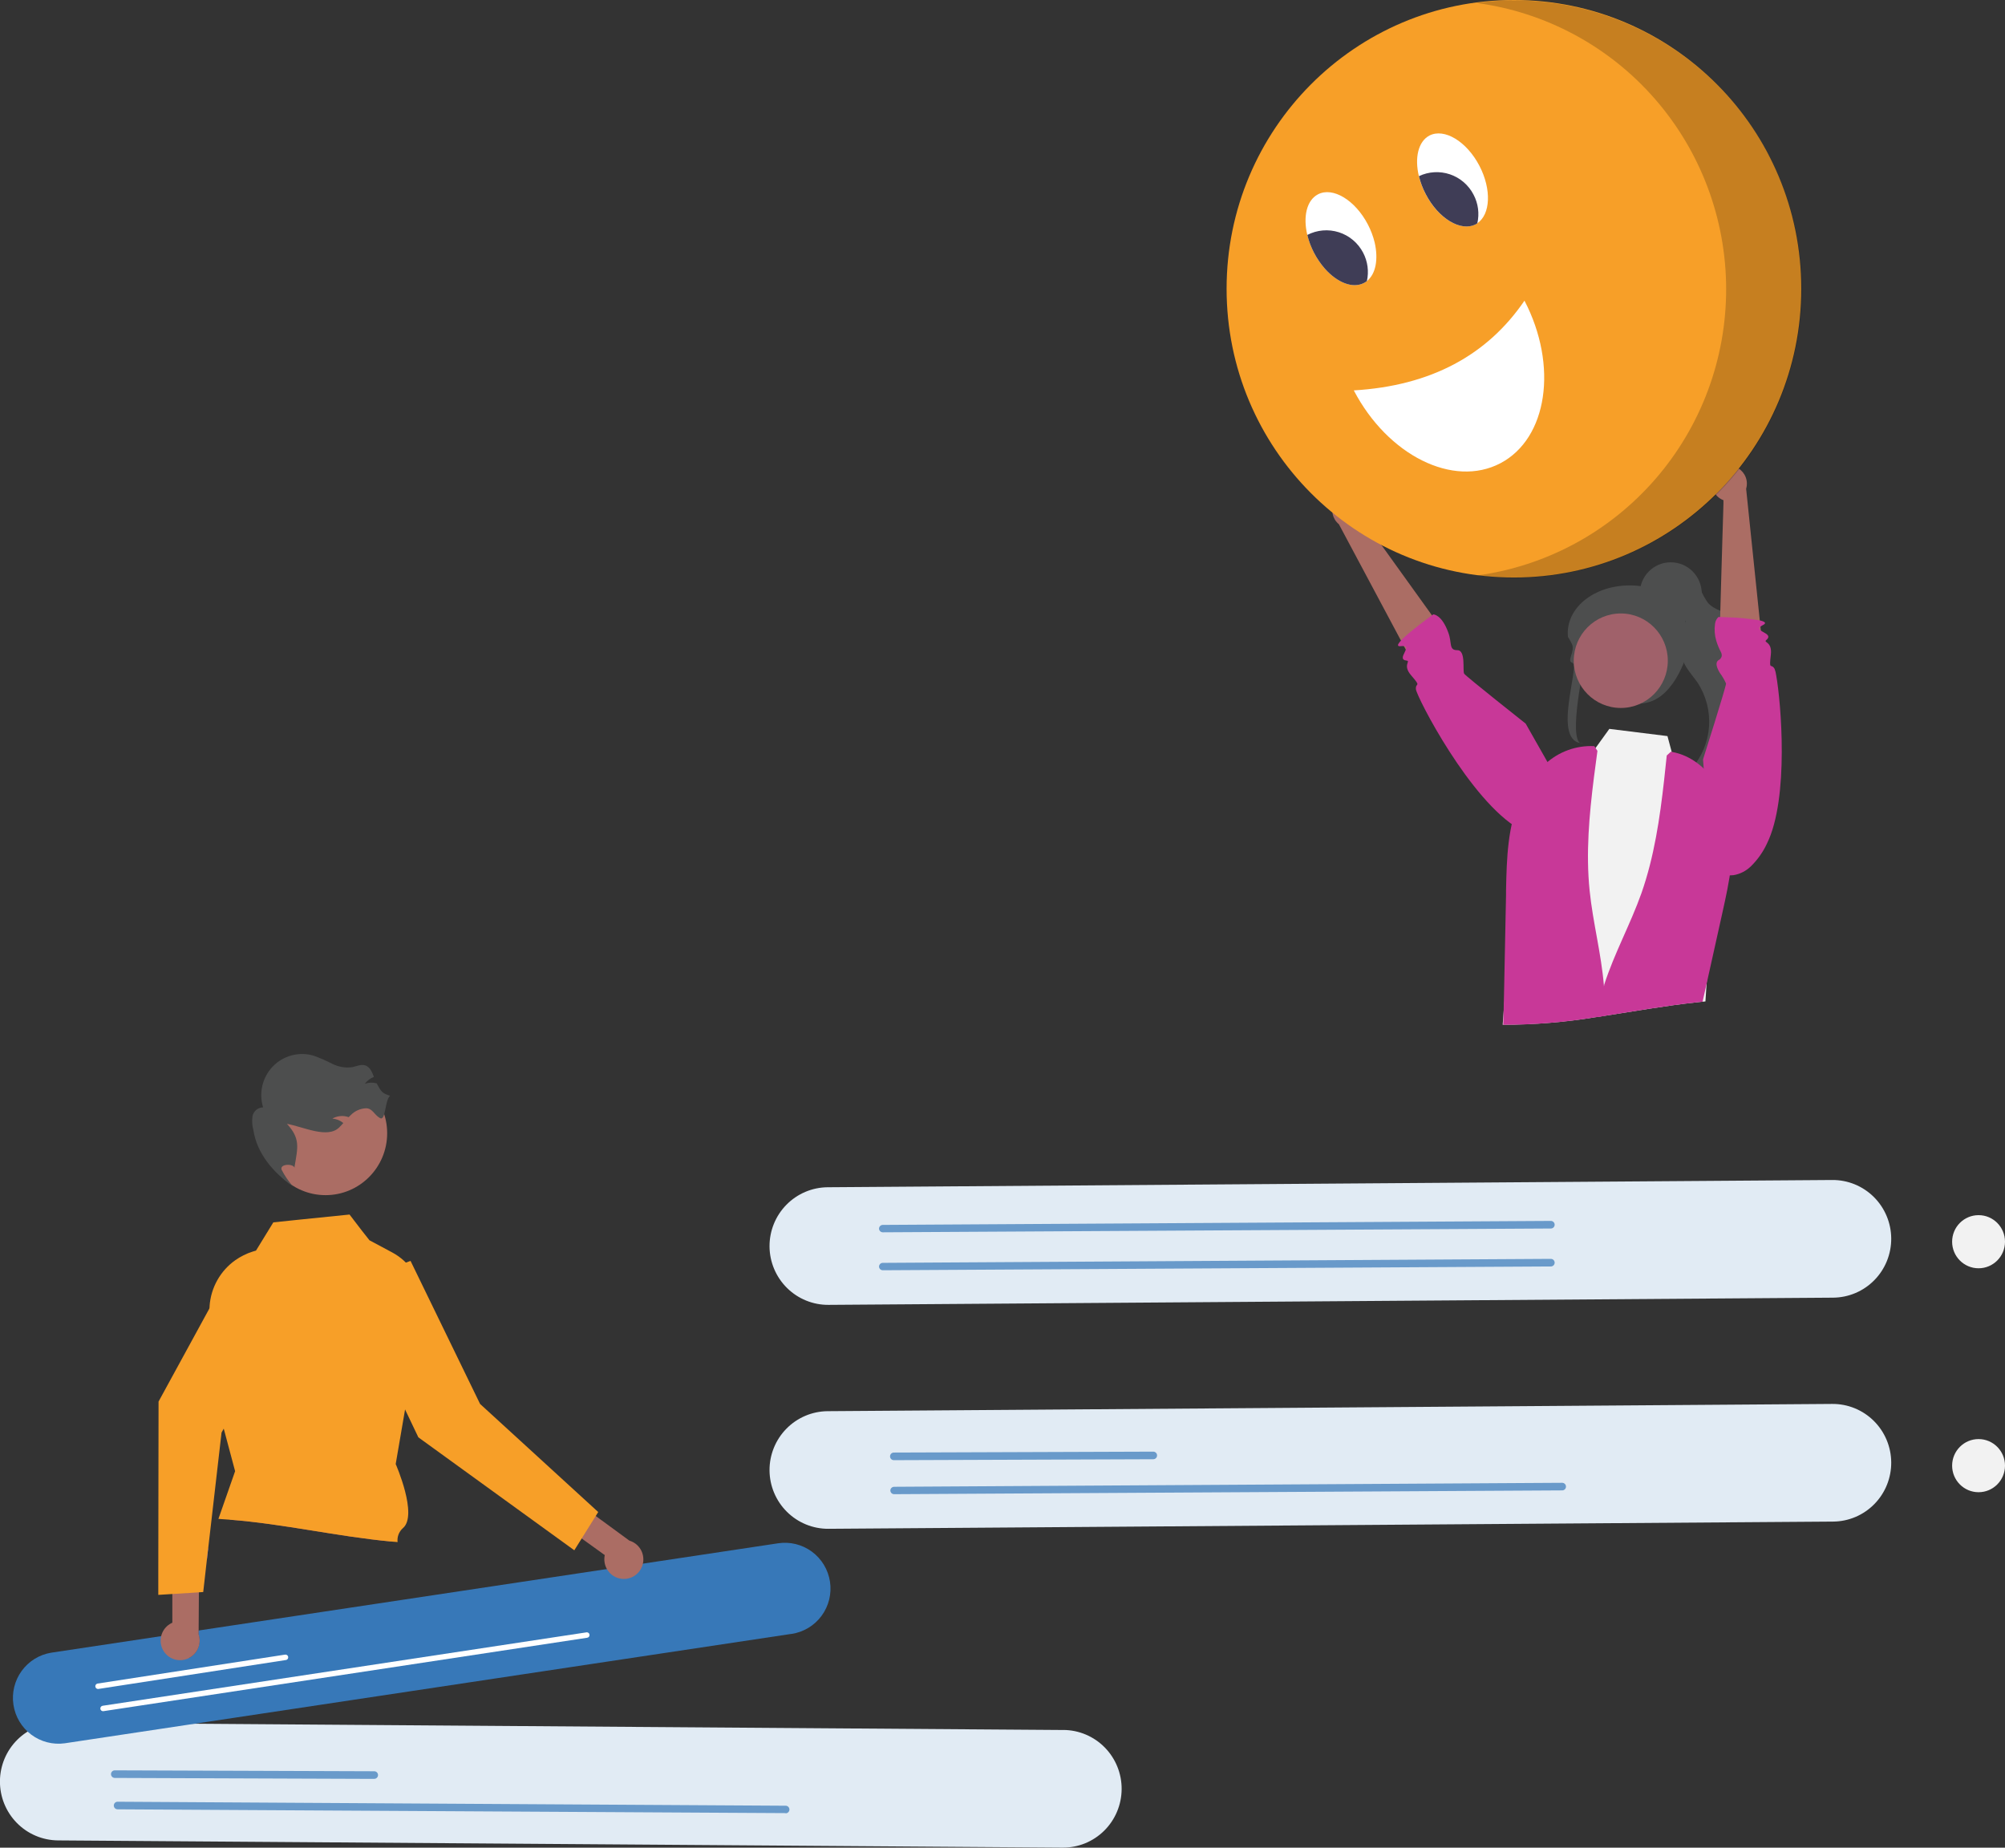 <svg xmlns="http://www.w3.org/2000/svg" width="280" height="258" fill="none" viewBox="0 0 280 258"><rect x="0" y="0" width="280" height="258" fill="#333333" stroke="none"/><g clip-path="url(#clip0_117_562)"><path fill="#F2F2F2" d="M240.405 112.595C240.405 112.595 239.066 126.835 238.327 137.376C238.269 138.224 238.211 139.046 238.164 139.836L237.768 139.873L236.961 139.957C232.647 140.418 228.38 141.182 224.092 141.844L222.852 142.03C218.577 142.735 214.252 143.089 209.92 143.09H209.851C209.888 142.56 209.941 141.839 210.004 141.023C210.368 136.417 211.101 128.425 211.101 128.425L211.781 123.798L214.002 108.646V108.53V108.397H214.113L218.802 107.173L221.328 106.516L222.794 104.486L224.746 101.778L232.863 102.785L233.459 105.01L234.556 109.113L234.593 109.245L238.855 111.731L240.405 112.595Z"/><path fill="#E1EBF4" d="M107.465 205.325C107.483 207.503 108.36 209.584 109.904 211.112C111.448 212.64 113.531 213.49 115.698 213.476L255.996 212.469C257.07 212.461 258.131 212.241 259.12 211.821C260.109 211.4 261.006 210.789 261.759 210.02C262.513 209.252 263.108 208.342 263.512 207.342C263.915 206.342 264.119 205.272 264.111 204.194C264.103 203.115 263.884 202.048 263.465 201.055C263.047 200.061 262.438 199.16 261.674 198.403C260.909 197.646 260.003 197.047 259.008 196.642C258.013 196.236 256.949 196.032 255.875 196.04L115.577 197.052C113.41 197.07 111.339 197.952 109.818 199.503C108.297 201.054 107.451 203.148 107.465 205.325Z"/><path fill="#3778B8" d="M124.296 203.359C124.296 203.218 124.351 203.084 124.45 202.984C124.549 202.885 124.683 202.829 124.823 202.829L161.058 202.702C161.198 202.702 161.332 202.758 161.431 202.857C161.53 202.956 161.585 203.091 161.585 203.232C161.585 203.372 161.53 203.507 161.431 203.607C161.332 203.706 161.198 203.762 161.058 203.762L124.823 203.894C124.753 203.894 124.684 203.88 124.62 203.853C124.556 203.826 124.497 203.787 124.448 203.737C124.399 203.687 124.36 203.628 124.334 203.563C124.308 203.498 124.295 203.429 124.296 203.359Z" opacity=".7"/><path fill="#3778B8" d="M124.338 208.139C124.338 207.999 124.393 207.864 124.492 207.765C124.591 207.665 124.725 207.609 124.865 207.609L218.163 207.053C218.303 207.053 218.437 207.109 218.536 207.208C218.635 207.308 218.691 207.442 218.691 207.583C218.691 207.724 218.635 207.858 218.536 207.958C218.437 208.057 218.303 208.113 218.163 208.113L124.865 208.643C124.73 208.643 124.599 208.591 124.501 208.497C124.403 208.403 124.345 208.275 124.338 208.139Z" opacity=".7"/><path fill="#E1EBF4" d="M107.465 174.056C107.483 176.234 108.36 178.315 109.904 179.843C111.448 181.371 113.531 182.222 115.698 182.207L255.996 181.201C257.07 181.193 258.131 180.972 259.12 180.552C260.109 180.132 261.006 179.52 261.759 178.751C262.513 177.983 263.108 177.073 263.512 176.073C263.915 175.073 264.119 174.004 264.111 172.925C264.103 171.846 263.884 170.779 263.465 169.786C263.047 168.792 262.438 167.891 261.674 167.134C260.909 166.377 260.003 165.779 259.008 165.373C258.013 164.968 256.949 164.763 255.875 164.771L115.577 165.783C113.41 165.802 111.339 166.683 109.818 168.234C108.297 169.785 107.451 171.879 107.465 174.056Z"/><path fill="#3778B8" d="M122.755 176.871C122.755 176.73 122.811 176.595 122.91 176.496C123.009 176.396 123.143 176.341 123.283 176.341L216.581 175.784C216.721 175.784 216.855 175.84 216.954 175.939C217.053 176.039 217.109 176.173 217.109 176.314C217.109 176.455 217.053 176.589 216.954 176.689C216.855 176.788 216.721 176.844 216.581 176.844L123.283 177.374C123.147 177.374 123.017 177.322 122.919 177.228C122.821 177.135 122.762 177.006 122.755 176.871Z" opacity=".7"/><path fill="#3778B8" d="M122.755 171.571C122.755 171.43 122.811 171.295 122.91 171.196C123.009 171.097 123.143 171.041 123.283 171.041L216.581 170.484C216.721 170.484 216.855 170.54 216.954 170.639C217.053 170.739 217.109 170.874 217.109 171.014C217.109 171.155 217.053 171.29 216.954 171.389C216.855 171.488 216.721 171.544 216.581 171.544L123.283 172.074C123.147 172.074 123.017 172.022 122.919 171.928C122.821 171.835 122.762 171.707 122.755 171.571Z" opacity=".7"/><path fill="#E1EBF4" d="M148.526 241.571L8.228 240.558C7.154 240.55 6.09 240.755 5.095 241.16C4.1 241.566 3.194 242.164 2.429 242.921C0.885 244.45 0.008 246.533 -0.008 248.712C-0.024 250.891 0.822 252.987 2.344 254.539C3.865 256.091 5.938 256.972 8.107 256.988L148.405 257.995C149.478 258.002 150.543 257.797 151.538 257.392C152.532 256.986 153.438 256.387 154.202 255.63C154.967 254.873 155.576 253.971 155.993 252.977C156.411 251.984 156.63 250.917 156.638 249.838C156.646 248.76 156.442 247.69 156.038 246.69C155.634 245.691 155.038 244.781 154.285 244.013C153.531 243.244 152.634 242.633 151.645 242.213C150.656 241.793 149.594 241.573 148.521 241.565L148.526 241.571Z"/><path fill="#3778B8" d="M52.264 248.397L16.029 248.264C15.889 248.264 15.755 248.208 15.656 248.109C15.557 248.01 15.501 247.875 15.501 247.734C15.501 247.594 15.557 247.459 15.656 247.36C15.755 247.26 15.889 247.204 16.029 247.204L52.264 247.332C52.404 247.332 52.538 247.387 52.637 247.487C52.736 247.586 52.791 247.721 52.791 247.862C52.791 248.002 52.736 248.137 52.637 248.236C52.538 248.336 52.404 248.391 52.264 248.391V248.397Z" opacity=".7"/><path fill="#3778B8" d="M109.712 253.177L16.419 252.647C16.279 252.647 16.145 252.591 16.046 252.492C15.947 252.393 15.892 252.258 15.892 252.117C15.892 251.977 15.947 251.842 16.046 251.742C16.145 251.643 16.279 251.587 16.419 251.587L109.717 252.144C109.857 252.144 109.991 252.199 110.09 252.299C110.189 252.398 110.245 252.533 110.245 252.674C110.245 252.814 110.189 252.949 110.09 253.048C109.991 253.148 109.857 253.204 109.717 253.204L109.712 253.177Z" opacity=".7"/><path fill="#F2F2F2" d="M276.308 177.098C278.347 177.098 280 175.437 280 173.389C280 171.34 278.347 169.679 276.308 169.679C274.269 169.679 272.616 171.34 272.616 173.389C272.616 175.437 274.269 177.098 276.308 177.098Z"/><path fill="#F2F2F2" d="M276.308 208.367C278.347 208.367 280 206.706 280 204.657C280 202.608 278.347 200.948 276.308 200.948C274.269 200.948 272.616 202.608 272.616 204.657C272.616 206.706 274.269 208.367 276.308 208.367Z"/><path fill="#3778B8" d="M110.551 228.146L9.046 243.426C7.386 243.657 5.702 243.222 4.359 242.214C3.017 241.205 2.124 239.706 1.875 238.041C1.625 236.376 2.04 234.679 3.028 233.318C4.016 231.958 5.498 231.044 7.152 230.775L108.652 215.501C109.479 215.374 110.324 215.412 111.137 215.613C111.95 215.814 112.715 216.174 113.389 216.673C114.063 217.172 114.633 217.799 115.065 218.519C115.498 219.239 115.785 220.038 115.91 220.87C116.035 221.702 115.995 222.55 115.793 223.367C115.591 224.183 115.231 224.951 114.733 225.628C114.235 226.304 113.61 226.875 112.892 227.308C112.174 227.741 111.379 228.028 110.551 228.151V228.146Z"/><path fill="#fff" d="M39.927 231.798L13.724 235.842C13.628 235.85 13.532 235.822 13.456 235.762C13.38 235.702 13.33 235.616 13.315 235.52C13.3 235.424 13.322 235.326 13.377 235.246C13.431 235.166 13.514 235.11 13.608 235.089L39.811 231.045C39.86 231.038 39.911 231.04 39.96 231.052C40.008 231.064 40.054 231.085 40.094 231.115C40.135 231.145 40.169 231.182 40.195 231.225C40.221 231.268 40.238 231.316 40.246 231.366C40.254 231.416 40.251 231.466 40.239 231.515C40.228 231.564 40.206 231.61 40.177 231.651C40.147 231.691 40.11 231.726 40.067 231.752C40.024 231.778 39.976 231.795 39.927 231.803V231.798Z"/><path fill="#fff" d="M81.985 228.692L14.473 238.937C14.422 238.948 14.37 238.949 14.319 238.939C14.268 238.929 14.219 238.909 14.176 238.879C14.133 238.85 14.097 238.812 14.069 238.768C14.041 238.724 14.023 238.674 14.015 238.623C14.007 238.571 14.01 238.518 14.023 238.468C14.036 238.417 14.059 238.37 14.091 238.329C14.123 238.288 14.164 238.254 14.209 238.229C14.255 238.204 14.305 238.189 14.357 238.184L81.869 227.94C81.919 227.928 81.972 227.927 82.023 227.937C82.074 227.947 82.122 227.967 82.165 227.997C82.208 228.026 82.245 228.064 82.272 228.108C82.3 228.153 82.318 228.202 82.326 228.254C82.334 228.305 82.332 228.358 82.319 228.408C82.305 228.459 82.282 228.506 82.25 228.547C82.218 228.588 82.178 228.622 82.132 228.647C82.087 228.672 82.036 228.687 81.985 228.692Z"/><path fill="#AB6D64" d="M86.958 220.472C86.238 220.43 85.564 220.102 85.084 219.56C84.605 219.018 84.359 218.308 84.4 217.584C84.406 217.437 84.426 217.292 84.458 217.149L73.424 209.199L74.864 205.59L87.897 215.13C88.538 215.319 89.087 215.74 89.439 216.31C89.791 216.881 89.921 217.562 89.805 218.223C89.689 218.884 89.334 219.479 88.809 219.894C88.284 220.309 87.625 220.514 86.958 220.472Z"/><path fill="#F79F28" d="M57.332 176.065L50.702 178.503C50.114 178.72 49.636 179.163 49.372 179.734C49.108 180.305 49.08 180.958 49.294 181.55C49.294 181.619 49.352 181.693 49.384 181.762L58.424 200.704L80.202 216.476L83.541 211.134L67.042 196.04L57.332 176.065Z"/><path fill="#A0616A" d="M54.605 215.252C47.053 214.542 39.653 212.793 32.084 212.204L35.122 204.435L50.639 206.761L54.605 215.252Z"/><path fill="#2F2E41" d="M28.972 217.075L28.909 217.658L28.381 222.327L27.754 222.369L27.717 228.199C27.915 228.777 27.913 229.405 27.712 229.982C27.511 230.559 27.123 231.051 26.609 231.379C26.523 231.435 26.433 231.484 26.34 231.527C25.96 228.49 26.077 225.411 26.688 222.412C26.925 221.296 27.279 220.209 27.743 219.168C27.984 218.656 28.255 218.158 28.555 217.679C28.687 217.488 28.83 217.292 28.972 217.075Z"/><path fill="#6C63FF" d="M29.093 216.068L28.972 217.07L28.909 217.653L28.561 217.7H28.518L29.093 216.068Z"/><path fill="#4D4E4E" d="M247.03 94.183C247.099 97.193 245.975 100.113 244.366 102.663C243.83 101.175 243.079 99.775 242.135 98.507C242.584 101.316 242.103 104.195 240.764 106.701L240.616 106.796C239.972 107.214 239.241 107.478 238.48 107.57C237.719 107.662 236.947 107.578 236.223 107.326C237.656 105.696 238.514 103.637 238.667 101.468C238.819 99.298 238.257 97.139 237.067 95.322C236.371 94.31 235.484 93.414 235.041 92.264C234.361 90.431 235.015 88.406 235.426 86.493C235.811 84.712 235.88 82.592 234.688 81.288C234.815 81.105 234.989 80.959 235.191 80.866C235.393 80.772 235.616 80.736 235.838 80.758C236.192 80.852 236.52 81.028 236.795 81.272C237.07 81.516 237.284 81.821 237.42 82.163C237.7 82.853 238.053 83.511 238.475 84.124C239.356 85.184 240.848 85.438 242.109 86C245.189 87.388 246.956 90.828 247.03 94.183Z"/><path fill="#4D4E4E" d="M221.354 92.46C221.534 91.846 220.331 95.593 220.911 95.64C223.549 95.942 227.172 97.527 229.013 98.264C229.096 98.258 229.179 98.248 229.261 98.232C229.456 98.232 229.651 98.179 229.841 98.147C234.118 97.331 235.769 90.727 235.769 90.664C235.769 90.367 235.057 82.184 233.939 82.083C233.645 82.052 233.349 82.036 233.053 82.036H230.279C229.704 81.914 229.123 81.829 228.538 81.781C222.958 81.352 218.554 84.776 218.965 88.936C219.081 89.116 219.187 89.281 219.282 89.466C219.377 89.651 219.445 89.763 219.508 89.901C220.036 90.961 218.712 92.301 219.577 92.55C220.732 92.884 216.544 103.797 221.112 103.797C218.897 104.443 220.874 94.151 221.354 92.46Z"/><path fill="#A0616A" d="M226.344 98.857C229.971 98.857 232.91 95.903 232.91 92.259C232.91 88.615 229.971 85.661 226.344 85.661C222.717 85.661 219.777 88.615 219.777 92.259C219.777 95.903 222.717 98.857 226.344 98.857Z"/><path fill="#4D4E4E" d="M233.322 87.208C235.711 87.208 237.647 85.263 237.647 82.863C237.647 80.462 235.711 78.517 233.322 78.517C230.933 78.517 228.997 80.462 228.997 82.863C228.997 85.263 230.933 87.208 233.322 87.208Z"/><path fill="#F79F28" d="M56.568 196.814L55.26 204.435C55.26 204.435 58.424 211.611 56.251 213.397C55.984 213.637 55.779 213.938 55.652 214.275C55.525 214.611 55.481 214.974 55.523 215.331L54.605 215.252C47.053 214.542 39.653 212.793 32.084 212.204C31.556 212.162 31.029 212.12 30.502 212.093L32.833 205.431L31.251 199.511L29.621 193.369L29.267 183.262C29.257 183.07 29.257 182.877 29.267 182.684C29.262 182.586 29.262 182.486 29.267 182.388C29.354 181.112 29.723 179.873 30.349 178.759C30.974 177.646 31.839 176.687 32.88 175.954C33.236 175.705 33.61 175.483 33.998 175.291C34.417 175.078 34.853 174.901 35.301 174.761L35.75 174.629L38.17 170.686L40.982 170.394L42.037 170.283L48.814 169.594L50.275 171.502L50.544 171.852L51.599 173.192L54.785 174.894C55.952 175.519 56.948 176.424 57.684 177.529C58.42 178.634 58.874 179.904 59.004 181.227C59.041 181.655 59.041 182.086 59.004 182.515L56.568 196.814Z"/><path fill="#AB6D64" d="M26.593 231.406C26.507 231.461 26.417 231.511 26.324 231.554C25.679 231.865 24.938 231.908 24.261 231.674C23.584 231.439 23.027 230.945 22.711 230.3C22.395 229.654 22.345 228.91 22.572 228.227C22.799 227.545 23.285 226.981 23.924 226.657L24.067 226.588V222.603V217.907V212.957L27.817 212.024L27.775 219.195V222.375L27.738 228.204C27.938 228.789 27.933 229.425 27.725 230.007C27.517 230.589 27.118 231.082 26.593 231.406Z"/><path fill="#F79F28" d="M41.42 180.485L41.029 181.216L31.235 199.511L30.939 200.041L29.558 212.035L29.093 216.052L28.972 217.054L28.909 217.637L28.381 222.306L27.754 222.348L26.699 222.417L24.062 222.581L22.105 222.703V219.561L22.142 195.711L29.257 182.684L29.431 182.366L32.179 177.321C32.328 177.047 32.529 176.805 32.771 176.609C33.014 176.413 33.292 176.267 33.59 176.18C33.889 176.092 34.201 176.064 34.51 176.098C34.819 176.132 35.118 176.227 35.391 176.378L35.581 176.494L41.42 180.485Z"/><path fill="#AB6D64" d="M45.465 166.886C50.216 166.886 54.068 163.016 54.068 158.242C54.068 153.468 50.216 149.598 45.465 149.598C40.714 149.598 36.862 153.468 36.862 158.242C36.862 163.016 40.714 166.886 45.465 166.886Z"/><path fill="#4D4E4E" d="M54.479 153.011C53.719 153.626 53.893 156.609 53.055 156.122C52.216 155.634 52.037 154.754 51.093 154.754C50.295 154.796 49.543 155.136 48.983 155.708C48.877 155.799 48.783 155.899 48.688 155.995C48.601 155.963 48.513 155.937 48.424 155.915C47.743 155.748 47.024 155.849 46.414 156.196C46.976 156.238 47.511 156.455 47.944 156.816C47.759 157.023 47.569 157.235 47.374 157.426C45.723 159.053 42.348 157.325 40.075 156.933C41.968 159.01 41.594 160.166 41.13 162.943V163.091C41.029 162.455 39.02 162.487 39.326 163.335C39.753 164.173 40.285 164.953 40.908 165.656C38.134 163.722 35.887 161.056 35.391 157.834C35.207 157.177 35.166 156.489 35.27 155.814C35.35 155.48 35.539 155.182 35.806 154.967C36.074 154.753 36.404 154.633 36.746 154.627C36.438 153.64 36.402 152.586 36.641 151.579C36.881 150.573 37.387 149.649 38.106 148.908C38.825 148.167 39.731 147.635 40.726 147.37C41.722 147.104 42.771 147.114 43.761 147.398C44.665 147.721 45.546 148.103 46.399 148.543C47.261 148.983 48.236 149.147 49.194 149.015C49.795 148.893 50.397 148.586 50.982 148.76C51.662 148.962 51.953 149.683 52.221 150.377C51.713 150.566 51.27 150.901 50.95 151.341C51.478 151.147 52.054 151.123 52.596 151.273C53.234 152.38 53.266 152.635 54.479 153.011Z"/><path fill="#C83898" d="M224.092 141.855L222.852 142.04C218.577 142.745 214.252 143.1 209.92 143.1C209.951 142.417 209.967 141.728 209.988 141.033C210.014 140.069 210.036 139.099 210.051 138.129L210.32 124.959C210.32 124.747 210.32 124.535 210.32 124.323C210.41 119.887 210.531 115.313 212.362 111.254C212.786 110.331 213.318 109.461 213.944 108.662C213.976 108.62 214.002 108.577 214.034 108.54L214.16 108.381C214.652 107.764 215.199 107.195 215.795 106.68C216.717 105.828 217.797 105.17 218.974 104.742C220.152 104.314 221.402 104.126 222.652 104.189L222.836 104.47L223.084 104.851C222.921 106.065 222.752 107.284 222.599 108.503C221.935 113.803 221.455 119.103 221.993 124.365C222.446 128.807 223.617 133.152 223.986 137.615C223.986 137.763 224.013 137.917 224.023 138.065C224.092 139.306 224.129 140.583 224.092 141.855Z"/><path fill="#C83898" d="M237.768 139.878C237.958 139.051 238.137 138.219 238.327 137.382C239.059 134.075 239.794 130.768 240.532 127.46C241.497 123.125 242.462 118.642 241.634 114.28C241.55 113.831 241.443 113.387 241.313 112.95C241.27 112.806 241.223 112.663 241.175 112.52C240.842 111.516 240.39 110.555 239.83 109.658C238.364 107.305 236.17 105.477 233.501 104.995C233.452 104.978 233.4 104.968 233.348 104.963L232.763 105.493C232.642 106.622 232.525 107.761 232.399 108.895C231.798 114.264 231.012 119.627 229.234 124.705C227.694 129.05 225.437 133.115 224.028 137.504C224.028 137.504 224.028 137.557 224.028 137.578C223.565 139.038 223.19 140.524 222.905 142.03L224.145 141.844C228.433 141.182 232.7 140.418 237.014 139.957L237.768 139.878Z"/><path fill="#AB6D64" d="M246.149 90.42L245.901 88.035L245.843 87.505L245.754 86.62L243.849 68.246C244.007 67.716 243.985 67.149 243.787 66.633C243.59 66.117 243.228 65.682 242.758 65.394C242.489 65.233 242.191 65.126 241.881 65.08C241.572 65.034 241.256 65.05 240.952 65.127C240.649 65.204 240.363 65.34 240.112 65.528C239.86 65.716 239.648 65.951 239.488 66.221C239.475 66.239 239.464 66.259 239.456 66.279C239.269 66.587 239.152 66.932 239.114 67.291C239.075 67.649 239.116 68.011 239.233 68.352C239.35 68.693 239.54 69.003 239.79 69.262C240.04 69.52 240.344 69.719 240.68 69.846V70.376L240.632 71.993L240.595 73.217L240.521 75.65L240.495 76.588L240.405 79.646L240.321 82.592L240.221 86.164L240.136 88.91L241.123 89.159L246.149 90.42Z"/><path fill="#C83898" d="M248.053 94.337C248.015 94.018 247.939 93.704 247.826 93.404C247.331 92.535 247.025 93.748 247.299 91.422C247.52 89.53 246.197 89.768 246.671 89.365C247.457 88.698 246.376 88.406 245.901 88.046C245.69 87.887 245.601 87.712 245.843 87.516C245.958 87.415 246.085 87.332 246.223 87.267C246.75 86.996 246.445 86.79 245.754 86.631C244.209 86.37 242.647 86.223 241.08 86.191L240.205 86.159H239.978C239.709 86.414 239.54 86.759 239.503 87.129C239.391 87.919 239.452 88.724 239.683 89.487C239.842 90.015 240.052 90.527 240.31 91.014C240.411 91.194 240.457 91.401 240.442 91.607C240.416 91.73 240.362 91.845 240.285 91.944C240.209 92.043 240.111 92.123 239.999 92.18C239.472 92.529 239.767 93.266 240.173 93.955C240.519 94.417 240.811 94.916 241.044 95.444C241.044 95.921 237.831 106.044 237.831 106.044L239.013 121.344C239.889 122.022 240.994 122.33 242.093 122.203C243.009 122.049 243.856 121.616 244.519 120.963C245.452 120.048 246.212 118.971 246.761 117.783C249.878 111.466 248.718 98.046 248.053 94.337Z"/><path fill="#AB6D64" d="M189.513 69.094C190.098 69.38 190.549 69.885 190.77 70.501C190.991 71.116 190.964 71.794 190.695 72.39C190.637 72.51 190.57 72.626 190.494 72.735L201.597 88.178L197.467 92.858L186.976 73.201C186.548 72.852 186.248 72.37 186.122 71.831C185.996 71.292 186.052 70.726 186.28 70.222C186.549 69.649 187.032 69.206 187.625 68.99C188.218 68.773 188.872 68.801 189.445 69.067L189.513 69.094Z"/><path fill="#C83898" d="M220.632 114.375C220.632 114.375 219.15 119.707 212.224 115.79C205.299 111.874 197.804 97.241 197.731 96.234C197.657 95.227 198.585 96.064 197.061 94.294C195.821 92.858 197.061 92.307 196.428 92.243C194.803 92.063 197.625 89.991 195.615 90.229C193.606 90.468 200.162 85.788 200.162 85.788C200.162 85.788 201.354 85.788 202.272 88.374C202.799 89.811 202.298 90.796 203.522 90.791C204.745 90.786 204.218 93.695 204.476 94.077C204.735 94.459 213.063 101.046 213.063 101.046L220.632 114.375Z"/><path fill="#F79F28" d="M211.423 80.642C233.584 80.642 251.55 62.59 251.55 40.321C251.55 18.052 233.584 0 211.423 0C189.261 0 171.295 18.052 171.295 40.321C171.295 62.59 189.261 80.642 211.423 80.642Z"/><path fill="#fff" d="M191.027 31.348C191.444 32.147 191.763 32.995 191.976 33.871C192.504 36.176 192.14 38.265 190.89 39.245C190.763 39.346 190.627 39.435 190.484 39.51C188.901 40.331 186.76 39.468 185.025 37.523C184.433 36.845 183.923 36.1 183.506 35.302C183.093 34.511 182.778 33.673 182.567 32.806C181.955 30.262 182.477 27.967 184.049 27.14C186.116 26.049 189.249 27.935 191.027 31.348Z"/><path fill="#3F3D56" d="M190.362 35.286C191 36.501 191.187 37.904 190.89 39.245C190.763 39.346 190.627 39.435 190.484 39.51C188.901 40.332 186.76 39.468 185.025 37.523C184.433 36.845 183.923 36.1 183.506 35.302C183.093 34.511 182.778 33.673 182.567 32.806C183.929 32.101 185.513 31.967 186.973 32.431C188.434 32.896 189.652 33.922 190.362 35.286Z"/><path fill="#fff" d="M206.607 23.16C208.311 26.441 208.158 29.939 206.301 31.179C206.228 31.232 206.143 31.279 206.064 31.327C203.986 32.387 200.863 30.527 199.086 27.087C198.671 26.299 198.356 25.463 198.147 24.596C197.535 22.047 198.052 19.752 199.624 18.926C201.702 17.86 204.83 19.747 206.607 23.16Z"/><path fill="#3F3D56" d="M205.784 27.183C206.432 28.408 206.619 29.826 206.312 31.179C206.238 31.232 206.154 31.279 206.075 31.327C203.996 32.387 200.874 30.527 199.097 27.087C198.682 26.299 198.366 25.463 198.158 24.596C199.515 23.953 201.068 23.862 202.49 24.344C203.912 24.827 205.093 25.844 205.784 27.183Z"/><path fill="#fff" d="M189.059 54.514C193.806 63.592 202.952 68.145 209.535 64.684C216.117 61.223 217.62 51.064 212.894 41.985C207.704 49.59 199.83 53.873 189.059 54.514Z"/><path fill="#000" d="M247.025 21.697C243.208 14.366 237.24 8.391 229.93 4.582C222.62 0.774 214.321 -0.683 206.159 0.408C215.803 1.683 224.658 6.433 231.077 13.776C237.496 21.119 241.043 30.555 241.058 40.328C241.073 50.102 237.555 59.549 231.158 66.912C224.761 74.274 215.92 79.052 206.28 80.356C213.563 81.317 220.969 80.251 227.691 77.274C234.412 74.296 240.191 69.522 244.397 63.47C248.603 57.419 251.075 50.323 251.543 42.957C252.011 35.591 250.457 28.237 247.051 21.697H247.025Z" opacity=".2"/></g><defs><clipPath id="clip0_117_562"><rect width="280" height="258" fill="#fff"/></clipPath></defs></svg>